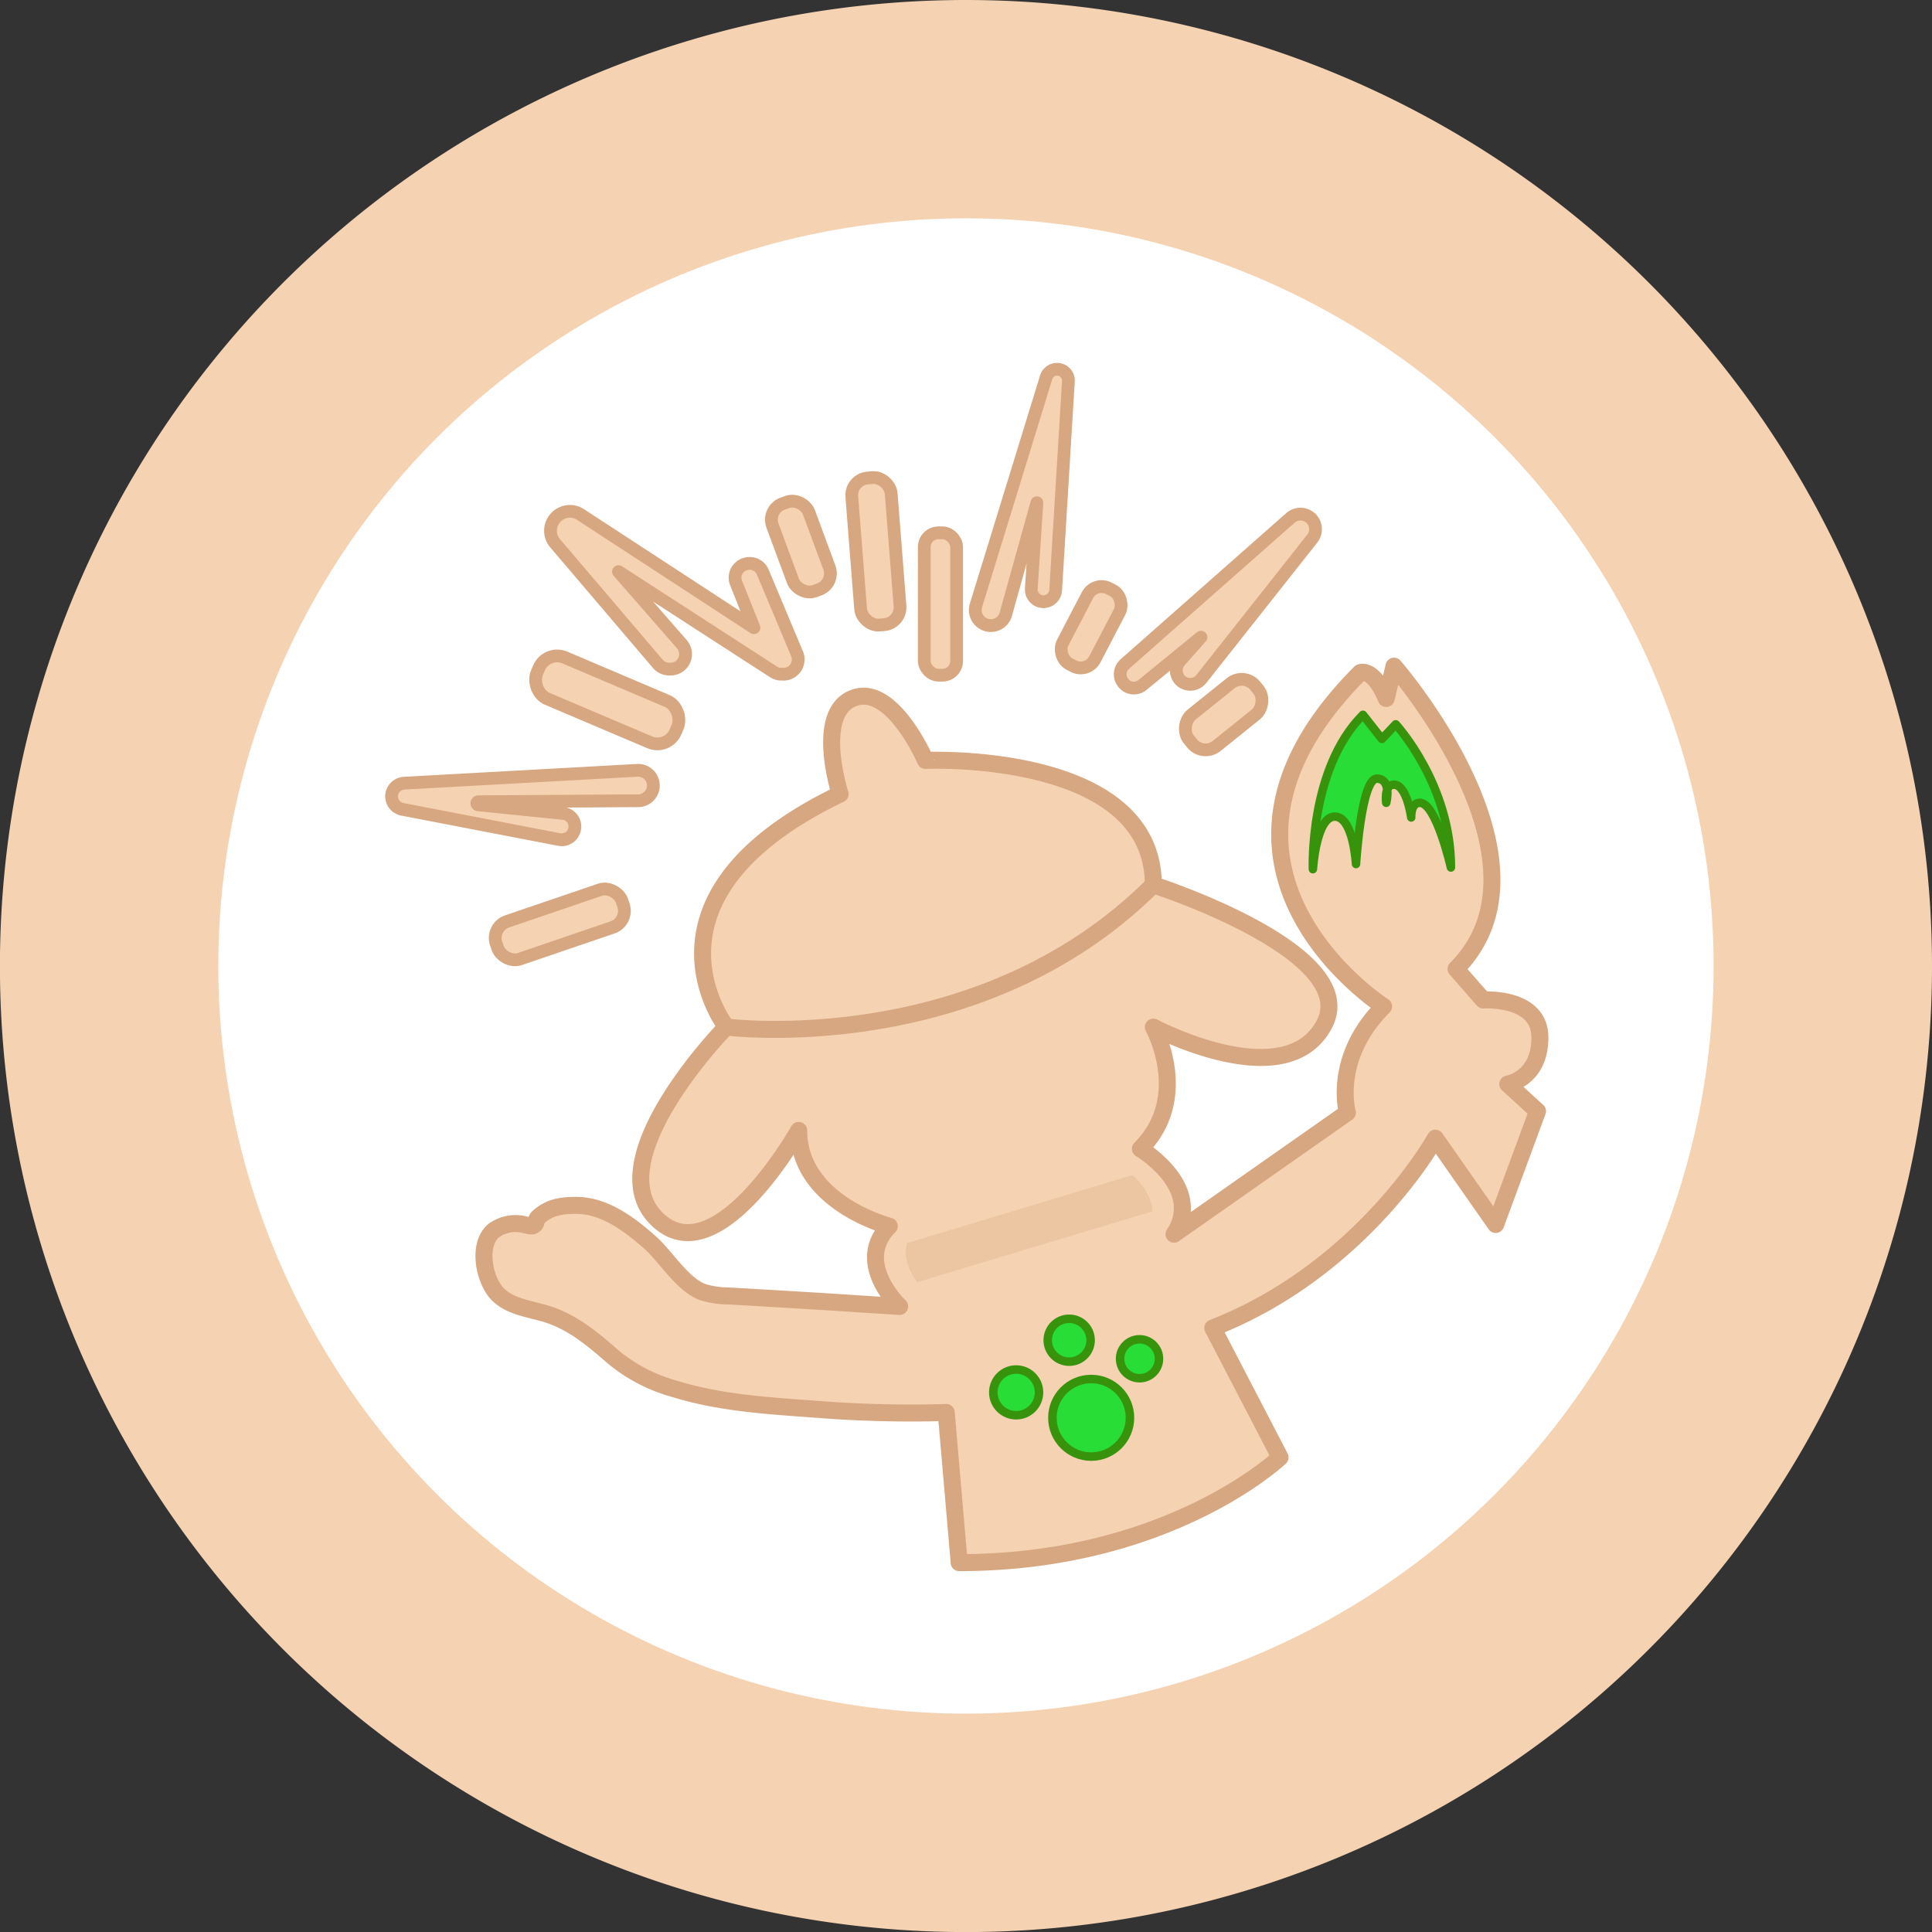 <svg xmlns="http://www.w3.org/2000/svg" viewBox="0 0 272.93 272.93"><rect x="0" y="0" width="272.93" height="272.93" fill="#333333" stroke="none"/><defs><style>.cls-1,.cls-3,.cls-7{fill:#f5d2b2;}.cls-2{fill:#fff;}.cls-3,.cls-4,.cls-7{stroke:#d6a780;}.cls-3,.cls-4,.cls-5,.cls-7{stroke-linecap:round;stroke-linejoin:round;}.cls-3,.cls-4{stroke-width:2.4px;}.cls-4{fill:none;}.cls-5{fill:#28dd35;stroke:#37930c;stroke-width:1.2px;}.cls-6{fill:#d6a780;opacity:0.3;}.cls-7{stroke-width:1.8px;}</style></defs><g id="Layer_2" data-name="Layer 2"><g id="Layer_1-2" data-name="Layer 1"><path class="cls-1" d="M272.93,136.46A136.47,136.47,0,1,1,136.46,0,136.47,136.47,0,0,1,272.93,136.46Z"/><circle class="cls-2" cx="136.46" cy="136.46" r="105.62"/><path class="cls-3" d="M213,153.14l4.2,3.84-5.91,16-8.52-12.19s-10.24,18.53-31.44,26.81l9.5,18.28s-15.6,14.87-45.33,14.87l-1.83-21.21a169.54,169.54,0,0,1-18.31-.45c-6.74-.5-13.63-.88-20.13-2.91a23.13,23.13,0,0,1-8.56-4.45c-2.82-2.46-5.69-4.91-9.33-6.07-2.55-.8-5.52-1.05-7.25-3.08s-2.63-6.75-.39-8.7a5.22,5.22,0,0,1,3.67-1c.41,0,1.59.42,1.92.27.64-.28.28-.78.78-1.22,1.56-1.4,3.23-1.65,5.33-1.65,4,0,7.57,2.7,10.45,5.26,2.23,2,4.62,6,7.45,7a12.8,12.8,0,0,0,3.65.54c3.74.21,7.49.43,11.23.66,2.42.14,4.84.3,7.26.46l5.65.36a12.64,12.64,0,0,1-1.4-1.64c-1.17-1.6-2.54-4.2-1.8-6.85a6.5,6.5,0,0,1,1.74-2.85s-12.8-3.29-12.8-13.53c0,0-11.7,20.85-20.1,12.44s9.87-27.06,9.87-27.06-14.26-18.28,16.08-32.9c0,0-3.66-11.33,1.83-13.53s10.23,8.78,10.23,8.78S162.93,106,162.93,125c0,0,29.61,9.5,24.13,19.74s-24.13.36-24.13.36,5.48,9.88-1.83,17.19a16.25,16.25,0,0,1,2.48,1.91c1.61,1.48,3.4,3.72,3.45,6.35a6.39,6.39,0,0,1-1.18,3.8l8.57-6,2.7-1.9,13.22-9.27s-2.19-7.68,5.12-15c0,0-30.71-19.74-3.29-47.16,0,0,1.83-.73,3.66,3.65l1.1-4.56s24,27.51,8.77,42.77l3.84,4.39s8-.55,8,5.3S213,153.14,213,153.14Z"/><path class="cls-4" d="M102.61,145.09s35.64,4.57,60.32-20.1"/><circle class="cls-5" cx="154.15" cy="200.29" r="5.48"/><circle class="cls-5" cx="160.98" cy="191.95" r="2.75"/><circle class="cls-5" cx="151.04" cy="189.33" r="3.03"/><circle class="cls-5" cx="143.55" cy="196.7" r="3.23"/><path class="cls-5" d="M185.47,122.79s-.55-14.19,7.07-21.81l2.68,3.41,1.95-2.07s7.8,8.41,7.8,20.23c0,0-2.07-9.14-4.39-9.14-1.34,0-1.22,2.07-1.22,2.07s-.61-4.63-2.44-4.63c-1.46,0-1.09,2.56-1.09,2.56s.85-3.41-1.34-3.41-2.93,12.06-2.93,12.06-.36-6.7-3-6.7S185.47,122.79,185.47,122.79Z"/><path class="cls-6" d="M162.78,171.13l-33.23,10c-.94-1.29-2-3.37-1.44-5.51L160,166C161.3,167.22,162.74,169,162.78,171.13Z"/><rect class="cls-7" x="69.7" y="127.79" width="18.77" height="5.61" rx="2.46" transform="translate(-37.92 32.51) rotate(-18.83)"/><path class="cls-7" d="M90.08,108.82l-33,1.82a1.87,1.87,0,0,0-1.76,1.75h0a1.88,1.88,0,0,0,1.51,1.94L79,118.6a1.86,1.86,0,0,0,2.18-1.48h0a1.86,1.86,0,0,0-1.64-2.21l-12-1.22a.22.22,0,0,1,0-.43l22.62-.14a2.15,2.15,0,0,0,2.11-2.5h0A2.15,2.15,0,0,0,90.08,108.82Z"/><rect class="cls-7" x="75.15" y="95.7" width="21.28" height="6.34" rx="2.78" transform="translate(45.49 -25.67) rotate(23.02)"/><path class="cls-7" d="M107.77,80.85l4.83,11.51a2,2,0,0,1,.12,1.19h0a2.08,2.08,0,0,1-2.32,1.68l-.27,0a2.18,2.18,0,0,1-.85-.31L87.37,80.75,96.32,91a2.13,2.13,0,0,1,.5,1.78h0a2.12,2.12,0,0,1-2,1.74h-.2a2.1,2.1,0,0,1-1.7-.75l-14.48-17A2.72,2.72,0,0,1,78.62,73h0A2.72,2.72,0,0,1,82,72.68l24.51,16L104,82.39a2,2,0,0,1,1.47-2.75h0A2,2,0,0,1,107.77,80.85Z"/><rect class="cls-7" x="110.4" y="70.64" width="5.48" height="13.16" rx="2.4" transform="translate(-19.76 44.04) rotate(-20.3)"/><rect class="cls-7" x="120.94" y="67.47" width="5.58" height="20.84" rx="2.45" transform="translate(-5.71 9.92) rotate(-4.49)"/><rect class="cls-7" x="130.57" y="75.27" width="4.57" height="20.11" rx="2"/><path class="cls-7" d="M137.86,85.57l9.93-32.27a1.61,1.61,0,0,1,1.44-1.13h0a1.6,1.6,0,0,1,1.7,1.7l-1.8,29.55A1.74,1.74,0,0,1,147.5,85h0a1.73,1.73,0,0,1-1.81-1.84l.79-12.14-4.39,15.75a2.2,2.2,0,0,1-2.57,1.56h0A2.2,2.2,0,0,1,137.86,85.57Z"/><rect class="cls-7" x="151.59" y="82.58" width="5.12" height="12.06" rx="2.24" transform="translate(58.46 -61.25) rotate(27.55)"/><path class="cls-7" d="M158.88,93.83,182.3,73.16a2.14,2.14,0,0,1,2.74-.07h0a2.14,2.14,0,0,1,.34,3L169.7,95.93a2,2,0,0,1-2.86.26h0a2,2,0,0,1-.18-2.79l3-3.39-8.26,6.75a1.91,1.91,0,0,1-2.87-.51h0A1.93,1.93,0,0,1,158.88,93.83Z"/><rect class="cls-7" x="170.01" y="94.92" width="5.67" height="12.06" rx="2.48" transform="translate(143.3 -97.02) rotate(51.22)"/></g></g></svg>